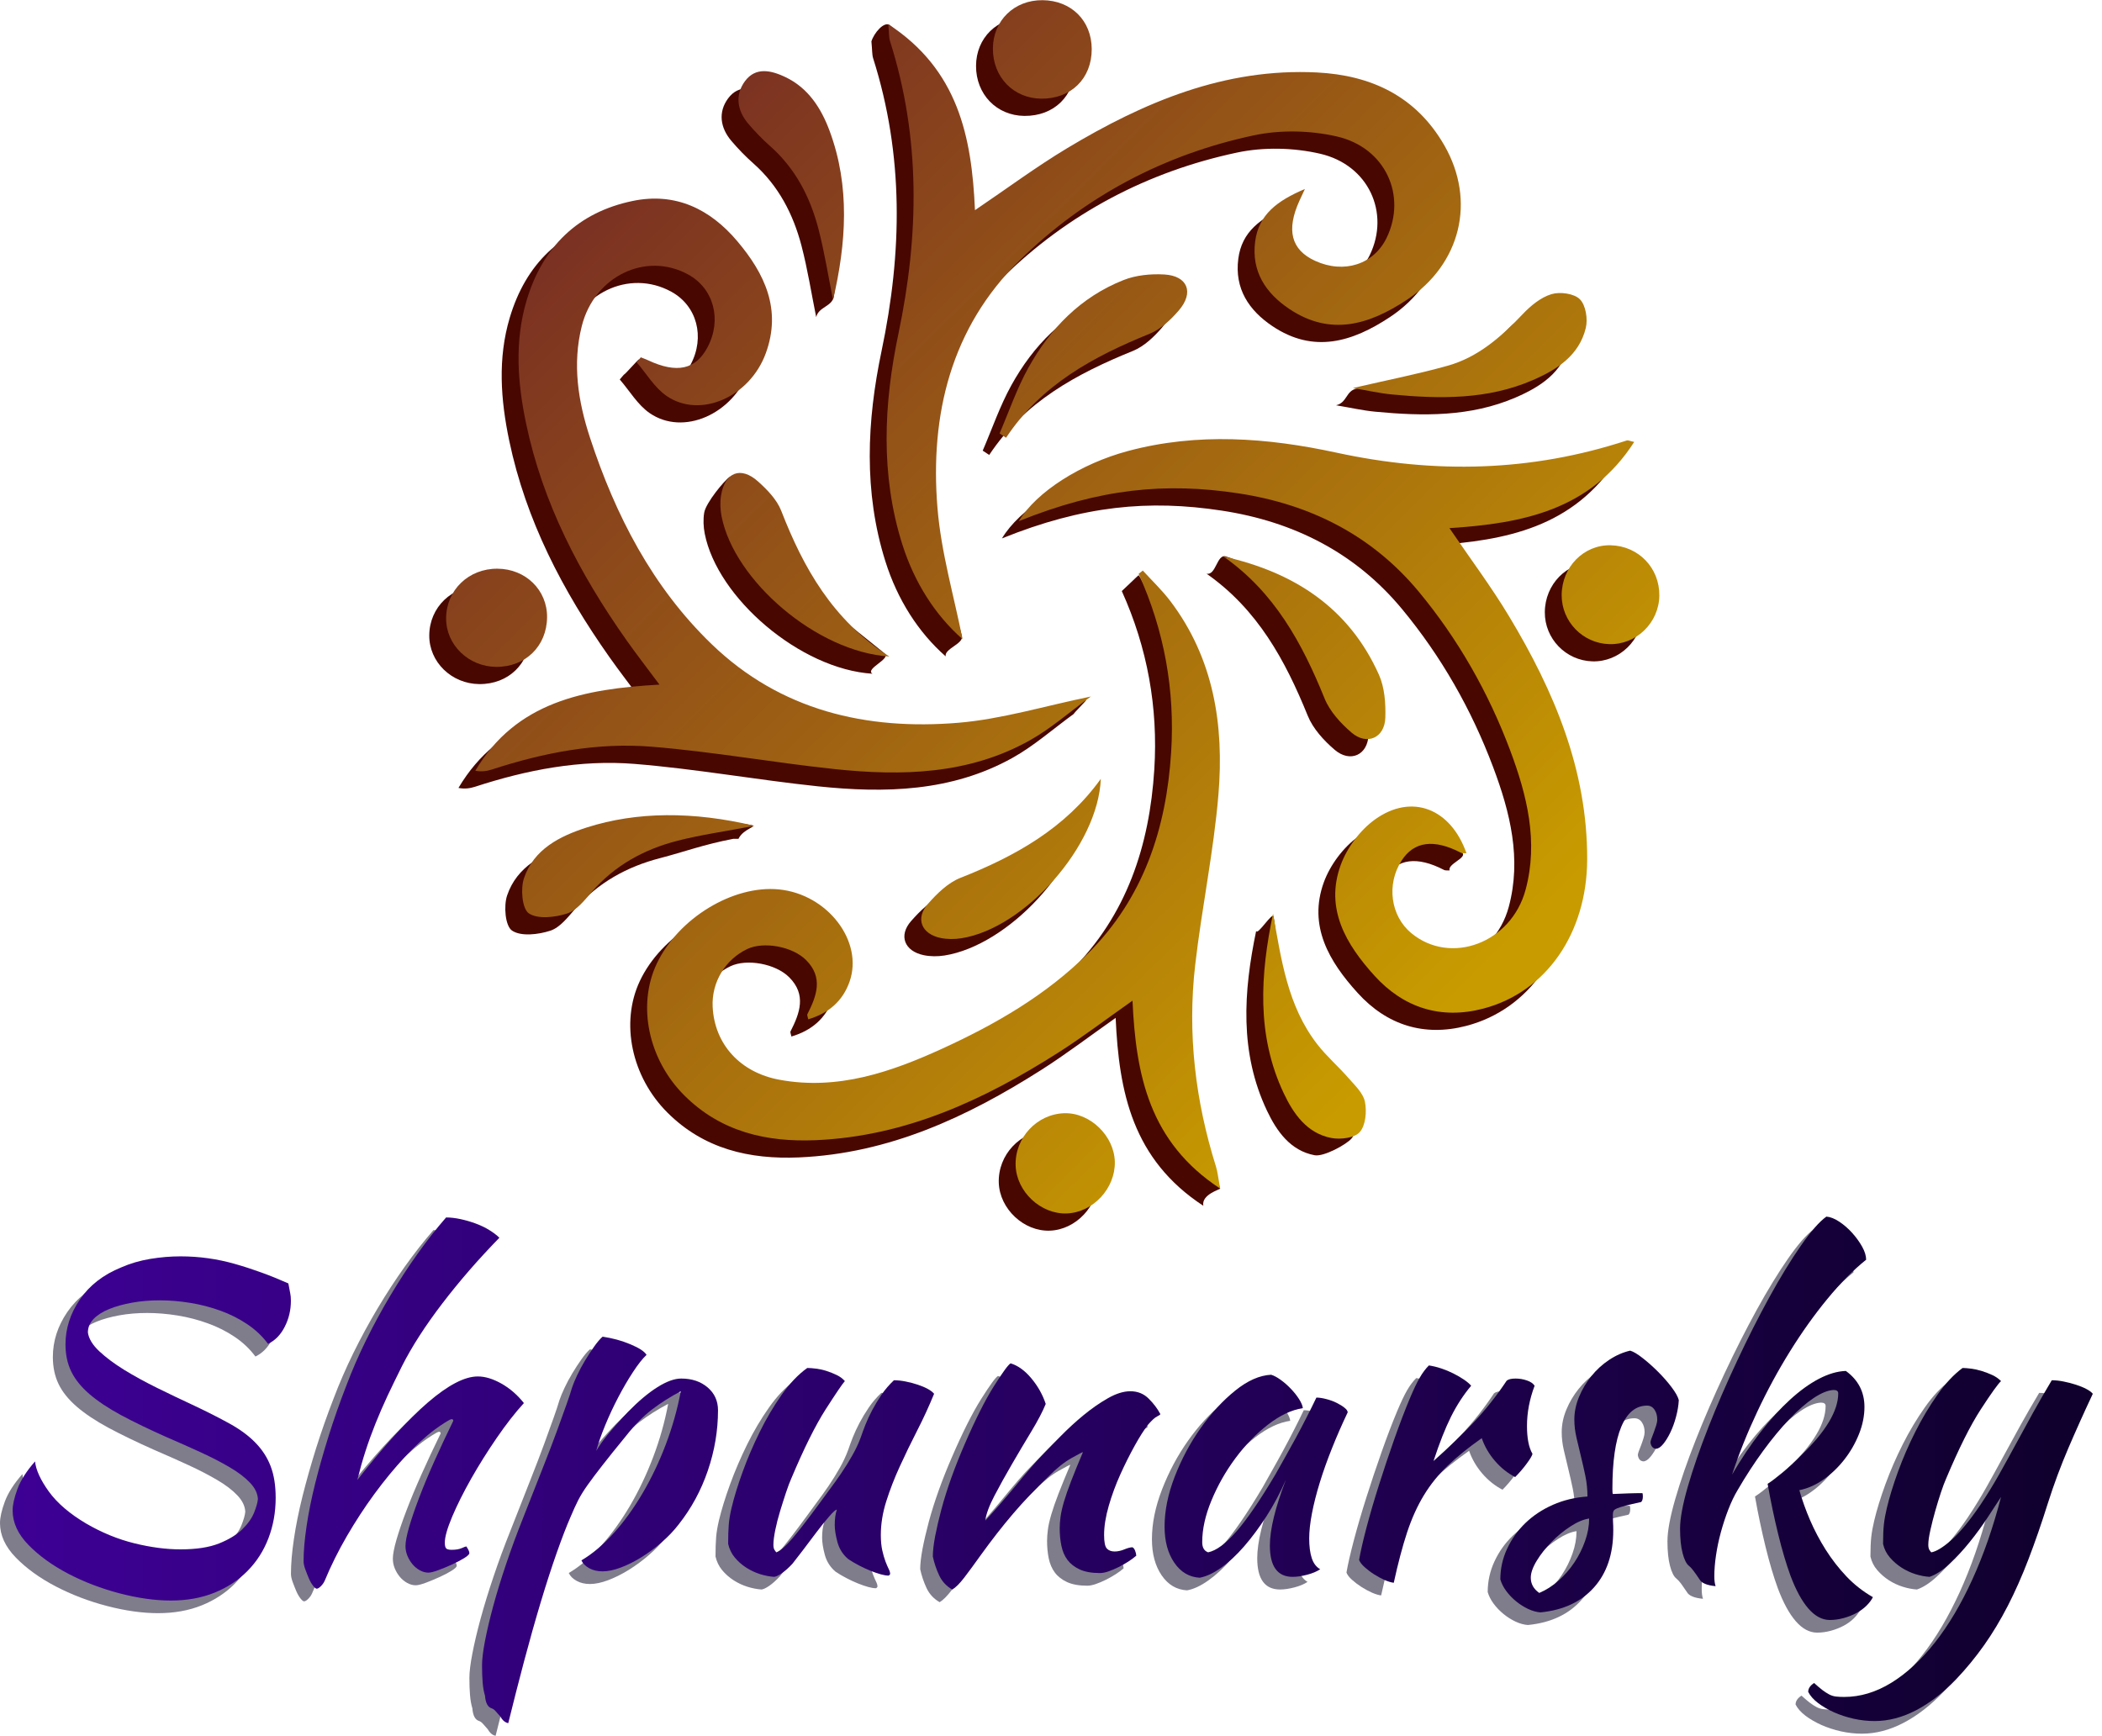 <svg width="115" height="95" viewBox="0 0 115 95" fill="none" xmlns="http://www.w3.org/2000/svg">
<path d="M70.469 11.283C70.294 11.658 70.234 11.787 70.175 11.916C69.435 13.526 69.715 14.612 71.024 15.213C72.608 15.94 74.242 15.412 74.946 13.944C76.05 11.646 74.88 9.025 72.224 8.412C70.774 8.077 69.133 8.039 67.68 8.348C62.774 9.389 58.423 11.689 54.855 15.195C51.105 18.879 49.951 23.634 50.365 28.727C50.529 30.733 52.194 32.87 52.626 34.806C52.721 35.231 51.655 35.494 51.738 35.915C50.241 34.601 49.099 32.809 48.441 30.721C47.24 26.916 47.428 23.029 48.228 19.216C49.364 13.809 49.452 8.491 47.77 3.191C47.706 2.988 47.723 2.76 47.675 2.266C47.809 1.812 48.381 1.128 48.691 1.386C51.638 3.835 52.259 8.798 52.418 12.443C54.171 11.257 55.762 10.073 57.453 9.056C61.654 6.531 66.087 4.653 71.127 4.908C74.092 5.057 76.55 6.203 78.097 8.895C79.842 11.934 78.995 15.396 76.042 17.351C73.984 18.713 71.868 19.356 69.617 17.848C68.329 16.985 67.535 15.799 67.747 14.159C67.937 12.689 68.945 11.93 70.469 11.283Z" fill="#480700"/>
<path d="M34.137 20.494C34.182 20.513 34.914 19.652 34.959 19.669C35.047 19.703 37.137 21.168 37.785 19.947C38.585 18.442 38.131 16.731 36.727 15.962C34.412 14.694 31.598 16.057 30.91 18.776C30.38 20.867 30.708 22.918 31.359 24.9C32.751 29.141 34.769 33.063 38.016 36.193C41.779 39.821 46.476 40.911 51.516 40.49C53.829 40.297 56.956 38.819 59.422 38.303C59.485 38.289 58.694 39.068 58.758 39.054C57.604 39.894 56.574 40.81 55.398 41.466C52.066 43.325 48.418 43.411 44.749 43.026C41.398 42.674 38.069 42.07 34.713 41.799C31.745 41.56 28.826 42.124 25.99 43.049C25.712 43.139 25.419 43.18 25.082 43.114C27.318 39.345 31.026 38.637 35.157 38.403C34.49 37.507 33.892 36.737 33.331 35.941C30.788 32.333 28.773 28.475 27.86 24.115C27.391 21.876 27.224 19.618 27.887 17.389C28.759 14.456 30.688 12.558 33.701 11.937C36.024 11.457 37.92 12.369 39.413 14.137C40.921 15.92 41.849 17.879 40.974 20.273C40.099 22.668 37.381 23.872 35.542 22.604C34.886 22.151 34.446 21.387 33.907 20.764C33.984 20.674 34.06 20.584 34.137 20.494Z" fill="#480700"/>
<path d="M65.833 65.978C61.965 63.443 61.219 59.78 61.037 55.696C59.593 56.713 58.323 57.682 56.981 58.536C52.92 61.121 48.631 63.119 43.711 63.331C41.005 63.447 38.516 62.873 36.52 60.884C34.548 58.919 33.929 55.963 35.005 53.68C36.178 51.19 39.183 49.361 41.695 49.609C44.348 49.87 46.333 52.444 45.558 54.655C45.183 55.725 44.403 56.389 43.298 56.716C43.271 56.575 43.223 56.488 43.248 56.438C43.759 55.436 44.13 54.43 43.179 53.476C42.431 52.726 40.854 52.447 39.965 52.869C38.752 53.444 38.002 54.694 38.067 56.033C38.166 58.076 39.569 59.629 41.728 60.026C44.911 60.611 47.819 59.606 50.632 58.32C53.538 56.992 56.305 55.394 58.594 53.119C61.639 50.092 62.89 46.276 63.152 42.096C63.364 38.713 62.776 35.448 61.373 32.341C61.449 32.282 62.217 31.531 62.293 31.472C62.794 32.022 66.053 40.625 65.739 44.409C65.479 47.535 64.826 50.627 64.466 53.748C64.04 57.449 65.655 61.479 66.755 65.036C66.769 65.081 65.717 65.355 65.833 65.978Z" fill="#480700"/>
<path d="M88.485 25.124C86.088 28.862 82.376 29.582 78.377 29.84C79.513 31.509 80.659 33.036 81.639 34.664C84.102 38.756 85.93 43.08 85.912 47.971C85.898 52.011 83.669 55.229 80.232 56.131C77.911 56.739 75.873 56.093 74.275 54.329C72.727 52.623 71.557 50.672 72.426 48.278C72.771 47.332 73.491 46.362 74.308 45.778C76.037 44.541 79.006 44.991 80.027 46.692C80.194 46.971 79.188 47.284 79.309 47.629C79.191 47.62 79.082 47.642 79.006 47.603C77.527 46.835 76.439 46.977 75.758 48.033C74.921 49.33 75.154 51.064 76.292 52.004C78.436 53.775 81.754 52.549 82.542 49.63C83.254 46.99 82.619 44.448 81.69 41.977C80.506 38.827 78.855 35.922 76.711 33.333C74.153 30.244 70.781 28.54 66.844 27.94C62.858 27.332 59.262 27.663 54.816 29.461C55.775 27.857 58.206 26.314 60.784 25.622C64.598 24.599 68.428 24.895 72.194 25.71C77.577 26.876 82.851 26.761 88.087 25.042C88.147 25.022 88.228 25.068 88.485 25.124Z" fill="#480700"/>
<path d="M53.764 24.658C54.28 23.461 54.704 22.214 55.332 21.079C56.527 18.918 58.205 17.194 60.541 16.268C61.223 15.997 62.037 15.919 62.778 15.961C64.056 16.035 64.417 16.946 63.572 17.927C63.134 18.436 62.589 18.955 61.983 19.201C58.898 20.453 56.041 21.995 54.119 24.895C54.001 24.816 53.882 24.737 53.764 24.658Z" fill="#480700"/>
<path d="M66.008 31.39C66.531 31.506 66.577 30.29 67.067 30.448C70.194 31.453 73.102 34.693 74.519 37.862C74.832 38.561 74.893 39.428 74.869 40.211C74.836 41.318 73.866 41.752 73.022 41.029C72.426 40.52 71.833 39.872 71.546 39.162C70.318 36.133 68.802 33.343 66.008 31.39Z" fill="#480700"/>
<path d="M59.425 43.707C59.281 47.378 55.132 51.742 51.672 52.283C51.301 52.341 50.898 52.341 50.532 52.264C49.484 52.044 49.145 51.195 49.847 50.398C50.343 49.835 50.942 49.246 51.617 48.979C54.62 47.793 57.585 46.27 59.533 43.56" fill="#480700"/>
<path d="M73.095 22.176C73.704 22.034 73.628 21.394 74.207 21.266C75.382 21.006 77.173 21.265 78.279 20.955C79.952 20.486 81.215 19.366 82.393 18.124C82.826 17.667 83.376 17.214 83.957 17.038C84.425 16.896 85.194 17 85.51 17.315C85.834 17.637 85.956 18.394 85.838 18.881C85.474 20.398 84.254 21.174 82.922 21.749C80.449 22.816 77.847 22.775 75.236 22.527C74.561 22.463 73.895 22.31 73.095 22.176Z" fill="#480700"/>
<path d="M47.73 36.865C43.775 36.616 39.241 32.713 38.555 29.196C38.483 28.827 38.466 28.426 38.526 28.056C38.614 27.515 39.634 26.284 39.917 26.098C40.298 25.847 40.004 26.797 40.548 27.285C41.052 27.737 41.58 28.279 41.818 28.889C42.869 31.588 46.045 33.826 48.398 35.754C48.766 36.055 47.308 36.592 47.73 36.865Z" fill="#480700"/>
<path d="M40.122 45.898C38.491 46.209 37.403 46.621 36.124 46.952C34.313 47.419 32.717 48.293 31.462 49.736C31.065 50.194 30.631 50.758 30.102 50.928C29.447 51.14 28.5 51.251 28.012 50.919C27.64 50.666 27.549 49.572 27.746 48.992C28.285 47.407 29.705 46.691 31.189 46.217C33.559 45.46 38.228 44.628 41.09 45.144C41.508 45.219 40.667 45.335 40.402 45.898" fill="#480700"/>
<path d="M44.654 17.353C44.39 16.049 44.185 14.729 43.849 13.445C43.395 11.713 42.591 10.158 41.218 8.943C40.789 8.563 40.384 8.147 40.013 7.709C39.401 6.988 39.281 6.134 39.836 5.382C40.419 4.596 41.259 4.789 42.035 5.155C43.306 5.754 44.012 6.881 44.466 8.106C45.385 10.579 46.032 13.691 45.621 16.212C45.527 16.789 44.788 16.777 44.654 17.353Z" fill="#480700"/>
<path d="M68.726 50.932C68.78 51.232 69.626 49.859 69.678 50.159C70.072 52.381 69.713 56.234 71.142 58.079C71.655 58.742 72.303 59.299 72.856 59.934C73.203 60.333 73.657 60.752 73.752 61.225C73.86 61.757 74.256 61.932 73.935 62.304C73.654 62.63 72.421 63.306 71.922 63.212C70.589 62.961 69.845 61.888 69.32 60.782C67.805 57.59 68.031 54.258 68.726 50.932Z" fill="#480700"/>
<path d="M26.219 37.432C24.7 37.417 23.473 36.219 23.485 34.762C23.498 33.222 24.72 32.048 26.298 32.06C27.84 32.072 29.021 33.231 29.008 34.717C28.994 36.303 27.819 37.447 26.219 37.432Z" fill="#480700"/>
<path d="M60.069 64.524C60.097 65.972 58.876 67.282 57.446 67.339C56.02 67.396 54.69 66.15 54.643 64.716C54.594 63.197 55.81 61.895 57.315 61.855C58.721 61.819 60.042 63.098 60.069 64.524Z" fill="#480700"/>
<path d="M58.806 3.624C58.812 5.237 57.671 6.359 56.041 6.342C54.522 6.326 53.394 5.157 53.399 3.604C53.404 2.07 54.563 0.939 56.115 0.953C57.687 0.967 58.8 2.071 58.806 3.624Z" fill="#480700"/>
<path d="M89.859 33.528C89.845 35.019 88.59 36.234 87.114 36.188C85.665 36.143 84.51 34.948 84.517 33.502C84.524 31.966 85.727 30.744 87.197 30.778C88.713 30.813 89.874 32.013 89.859 33.528Z" fill="#480700"/>
<path d="M71.391 10.341C71.217 10.716 71.156 10.844 71.097 10.973C70.358 12.584 70.637 13.67 71.946 14.271C73.531 14.998 75.164 14.47 75.868 13.002C76.972 10.704 75.802 8.082 73.146 7.469C71.696 7.135 70.055 7.097 68.602 7.405C63.696 8.447 59.345 10.747 55.777 14.253C52.027 17.937 50.873 22.692 51.288 27.785C51.487 30.231 52.197 32.634 52.66 34.973C51.163 33.659 50.022 31.867 49.363 29.779C48.162 25.974 48.35 22.087 49.15 18.274C50.286 12.867 50.374 7.548 48.692 2.249C48.628 2.046 48.645 1.817 48.598 1.324C52.416 3.816 53.165 7.472 53.34 11.501C55.093 10.315 56.684 9.131 58.376 8.114C62.577 5.589 67.009 3.711 72.049 3.965C75.014 4.115 77.472 5.261 79.019 7.953C80.764 10.992 79.918 14.454 76.965 16.409C74.906 17.771 72.791 18.414 70.539 16.906C69.251 16.043 68.457 14.857 68.669 13.216C68.859 11.747 69.868 10.988 71.391 10.341Z" fill="url(#paint0_linear_46_160)"/>
<path d="M35.059 19.552C35.191 19.606 35.326 19.653 35.456 19.713C37.029 20.449 38.059 20.226 38.707 19.005C39.507 17.5 39.053 15.789 37.649 15.02C35.334 13.752 32.52 15.115 31.832 17.833C31.302 19.925 31.63 21.976 32.281 23.958C33.673 28.199 35.691 32.121 38.938 35.251C42.701 38.879 47.398 39.969 52.438 39.548C54.811 39.349 57.14 38.633 59.68 38.112C58.526 38.952 57.496 39.868 56.32 40.523C52.988 42.382 49.34 42.469 45.671 42.084C42.32 41.731 38.991 41.127 35.635 40.857C32.667 40.617 29.748 41.181 26.912 42.106C26.634 42.197 26.341 42.238 26.004 42.172C28.24 38.403 31.948 37.695 36.079 37.461C35.412 36.564 34.814 35.795 34.253 34.999C31.71 31.391 29.695 27.532 28.782 23.172C28.313 20.933 28.146 18.676 28.809 16.447C29.681 13.513 31.61 11.616 34.623 10.994C36.946 10.515 38.842 11.427 40.335 13.195C41.843 14.978 42.771 16.937 41.896 19.331C41.021 21.726 38.303 22.93 36.464 21.662C35.808 21.209 35.368 20.444 34.83 19.822C34.906 19.732 34.982 19.642 35.059 19.552Z" fill="url(#paint1_linear_46_160)"/>
<path d="M66.755 65.036C62.888 62.501 62.142 58.838 61.96 54.754C60.515 55.77 59.246 56.739 57.903 57.594C53.842 60.178 49.554 62.177 44.633 62.388C41.928 62.504 39.438 61.93 37.442 59.942C35.47 57.977 34.851 55.02 35.927 52.738C37.101 50.247 40.105 48.419 42.617 48.667C45.27 48.928 47.255 51.502 46.48 53.713C46.105 54.783 45.325 55.447 44.22 55.774C44.193 55.633 44.145 55.546 44.171 55.496C44.681 54.494 45.053 53.488 44.102 52.534C43.353 51.784 41.776 51.505 40.888 51.926C39.674 52.502 38.924 53.752 38.989 55.091C39.089 57.134 40.491 58.687 42.65 59.083C45.833 59.669 48.741 58.664 51.554 57.378C54.46 56.049 57.228 54.452 59.516 52.177C62.561 49.15 63.812 45.334 64.074 41.153C64.286 37.771 63.699 34.506 62.295 31.399C62.371 31.339 62.448 31.28 62.524 31.221C63.025 31.771 63.57 32.288 64.019 32.878C66.409 36.024 66.975 39.683 66.661 43.467C66.401 46.593 65.748 49.685 65.388 52.806C64.957 56.553 65.396 60.236 66.527 63.836C66.614 64.115 66.639 64.413 66.755 65.036Z" fill="url(#paint2_linear_46_160)"/>
<path d="M89.407 24.182C87.01 27.92 83.298 28.64 79.299 28.898C80.435 30.567 81.581 32.094 82.56 33.722C85.024 37.814 86.851 42.137 86.834 47.028C86.82 51.069 84.591 54.287 81.153 55.188C78.833 55.797 76.795 55.151 75.196 53.387C73.649 51.68 72.478 49.73 73.348 47.336C73.692 46.389 74.413 45.42 75.23 44.836C77.242 43.396 79.374 44.242 80.23 46.687C80.112 46.678 80.004 46.7 79.928 46.661C78.449 45.893 77.361 46.034 76.68 47.091C75.843 48.388 76.076 50.121 77.214 51.061C79.358 52.833 82.676 51.607 83.464 48.688C84.176 46.048 83.54 43.506 82.612 41.035C81.428 37.885 79.776 34.98 77.633 32.391C75.075 29.302 71.702 27.598 67.766 26.997C63.78 26.39 60.184 26.721 55.738 28.518C56.697 26.915 59.128 25.371 61.706 24.68C65.52 23.657 69.35 23.953 73.116 24.768C78.499 25.934 83.773 25.819 89.009 24.099C89.069 24.08 89.15 24.126 89.407 24.182Z" fill="url(#paint3_linear_46_160)"/>
<path d="M54.687 23.716C55.202 22.519 55.627 21.272 56.254 20.137C57.449 17.976 59.127 16.252 61.463 15.326C62.146 15.055 62.959 14.977 63.7 15.019C64.978 15.093 65.339 16.004 64.494 16.985C64.056 17.494 63.511 18.013 62.905 18.259C59.821 19.511 56.963 21.053 55.041 23.953C54.923 23.874 54.804 23.795 54.687 23.716Z" fill="url(#paint4_linear_46_160)"/>
<path d="M66.93 30.448C70.783 31.302 73.802 33.253 75.441 36.919C75.754 37.619 75.815 38.485 75.791 39.269C75.758 40.376 74.788 40.809 73.944 40.087C73.349 39.577 72.755 38.93 72.468 38.22C71.24 35.191 69.724 32.401 66.93 30.448Z" fill="url(#paint5_linear_46_160)"/>
<path d="M60.225 42.618C60.08 46.289 56.054 50.8 52.594 51.34C52.223 51.398 51.82 51.399 51.455 51.322C50.406 51.102 50.067 50.253 50.769 49.456C51.265 48.893 51.864 48.303 52.54 48.036C55.542 46.851 58.276 45.328 60.225 42.618Z" fill="url(#paint6_linear_46_160)"/>
<path d="M74.017 21.233C75.862 20.805 77.55 20.475 79.201 20.012C80.874 19.544 82.137 18.424 83.315 17.181C83.748 16.725 84.298 16.272 84.879 16.096C85.347 15.954 86.115 16.058 86.432 16.373C86.756 16.694 86.877 17.451 86.76 17.939C86.396 19.456 85.176 20.232 83.844 20.806C81.371 21.874 78.769 21.833 76.158 21.585C75.483 21.52 74.817 21.367 74.017 21.233Z" fill="url(#paint7_linear_46_160)"/>
<path d="M48.652 35.922C44.697 35.674 40.163 31.77 39.477 28.254C39.405 27.885 39.388 27.483 39.448 27.114C39.655 25.841 40.523 25.494 41.47 26.343C41.974 26.794 42.502 27.337 42.74 27.947C43.955 31.069 45.538 33.906 48.652 35.922Z" fill="url(#paint8_linear_46_160)"/>
<path d="M41.274 45.187C39.643 45.498 38.325 45.679 37.046 46.01C35.235 46.477 33.639 47.351 32.384 48.794C31.987 49.252 31.552 49.815 31.024 49.986C30.369 50.198 29.422 50.309 28.933 49.977C28.562 49.724 28.471 48.63 28.668 48.05C29.207 46.465 30.627 45.749 32.111 45.275C34.827 44.407 37.93 44.387 41.274 45.187Z" fill="url(#paint9_linear_46_160)"/>
<path d="M45.576 16.411C45.312 15.107 45.108 13.787 44.771 12.503C44.317 10.771 43.513 9.216 42.14 8.001C41.711 7.621 41.306 7.205 40.935 6.767C40.324 6.045 40.203 5.191 40.758 4.44C41.341 3.653 42.181 3.846 42.957 4.212C44.228 4.812 44.934 5.939 45.388 7.164C46.517 10.202 46.296 13.318 45.576 16.411Z" fill="url(#paint10_linear_46_160)"/>
<path d="M69.648 49.99C70.102 52.518 70.442 55.044 72.064 57.136C72.577 57.8 73.225 58.356 73.778 58.992C74.125 59.39 74.579 59.81 74.674 60.283C74.782 60.815 74.717 61.57 74.396 61.941C74.115 62.267 73.343 62.363 72.844 62.269C71.511 62.019 70.767 60.946 70.242 59.84C68.727 56.647 68.953 53.315 69.648 49.99Z" fill="url(#paint11_linear_46_160)"/>
<path d="M27.141 36.49C25.622 36.475 24.395 35.277 24.407 33.82C24.42 32.28 25.642 31.106 27.22 31.118C28.762 31.13 29.943 32.288 29.93 33.775C29.916 35.361 28.741 36.505 27.141 36.49Z" fill="url(#paint12_linear_46_160)"/>
<path d="M60.992 63.582C61.019 65.03 59.798 66.34 58.368 66.397C56.943 66.453 55.612 65.207 55.565 63.774C55.516 62.255 56.732 60.953 58.237 60.913C59.643 60.876 60.964 62.156 60.992 63.582Z" fill="url(#paint13_linear_46_160)"/>
<path d="M59.728 2.682C59.734 4.295 58.593 5.417 56.963 5.399C55.444 5.383 54.316 4.215 54.321 2.662C54.326 1.128 55.485 -0.003 57.037 0.01C58.609 0.024 59.722 1.129 59.728 2.682Z" fill="url(#paint14_linear_46_160)"/>
<path d="M90.782 32.585C90.767 34.077 89.513 35.292 88.037 35.246C86.588 35.2 85.432 34.005 85.439 32.56C85.446 31.024 86.649 29.802 88.119 29.836C89.635 29.871 90.796 31.07 90.782 32.585Z" fill="url(#paint15_linear_46_160)"/>
<path d="M15.085 70.918C15.131 71.179 15.165 71.361 15.188 71.462C15.211 71.562 15.223 71.697 15.223 71.866C15.223 72.375 15.111 72.85 14.887 73.29C14.665 73.729 14.36 74.041 13.974 74.226C13.666 73.809 13.287 73.452 12.841 73.151C12.394 72.85 11.903 72.603 11.37 72.411C10.838 72.217 10.288 72.074 9.717 71.982C9.146 71.889 8.591 71.843 8.051 71.843C7.512 71.843 7.007 71.886 6.535 71.971C6.065 72.055 5.649 72.17 5.286 72.318C4.924 72.464 4.638 72.646 4.43 72.861C4.221 73.076 4.118 73.324 4.118 73.601C4.165 73.941 4.373 74.285 4.743 74.632C5.113 74.979 5.569 75.317 6.108 75.65C6.647 75.981 7.245 76.308 7.9 76.632C8.557 76.956 9.201 77.264 9.833 77.558C10.62 77.928 11.297 78.271 11.869 78.588C12.44 78.903 12.91 79.25 13.28 79.629C13.65 80.006 13.928 80.433 14.113 80.912C14.298 81.391 14.391 81.969 14.391 82.647C14.391 83.434 14.259 84.171 13.997 84.858C13.736 85.543 13.353 86.141 12.851 86.65C12.351 87.159 11.746 87.556 11.036 87.842C10.326 88.127 9.532 88.269 8.653 88.269C7.79 88.269 6.855 88.138 5.853 87.876C4.851 87.615 3.914 87.255 3.042 86.801C2.171 86.346 1.445 85.821 0.867 85.228C0.288 84.633 0 84.005 0 83.341C0 83.034 0.089 82.64 0.265 82.162C0.443 81.683 0.764 81.183 1.226 80.658C1.273 81.12 1.523 81.669 1.977 82.3C2.433 82.932 3.116 83.519 4.026 84.059C4.875 84.552 5.748 84.911 6.651 85.135C7.553 85.358 8.398 85.47 9.185 85.47C10.048 85.47 10.751 85.362 11.29 85.146C11.83 84.931 12.255 84.673 12.563 84.372C12.871 84.071 13.088 83.765 13.211 83.457C13.334 83.149 13.403 82.902 13.419 82.717C13.403 82.409 13.261 82.112 12.99 81.827C12.721 81.54 12.358 81.263 11.903 80.994C11.449 80.724 10.92 80.45 10.319 80.172C9.717 79.894 9.093 79.617 8.445 79.339C7.473 78.906 6.637 78.502 5.934 78.125C5.232 77.746 4.654 77.362 4.198 76.968C3.744 76.575 3.412 76.162 3.204 75.73C2.995 75.297 2.892 74.804 2.892 74.249C2.892 73.386 3.154 72.567 3.679 71.797C4.204 71.026 4.958 70.439 5.946 70.038C6.439 69.823 6.968 69.668 7.53 69.576C8.094 69.483 8.646 69.437 9.185 69.437C10.203 69.437 11.198 69.576 12.17 69.853C13.141 70.131 14.113 70.485 15.085 70.918Z" fill="#7F7D8B"/>
<path d="M15.918 86.118C15.918 85.579 15.971 84.941 16.08 84.21C16.188 83.477 16.345 82.694 16.553 81.861C16.761 81.028 17.009 80.156 17.293 79.246C17.58 78.337 17.9 77.426 18.254 76.516C18.562 75.7 18.922 74.874 19.329 74.041C19.739 73.208 20.182 72.391 20.66 71.588C21.139 70.786 21.636 70.022 22.152 69.298C22.67 68.574 23.189 67.91 23.714 67.308C23.962 67.308 24.227 67.338 24.512 67.401C24.798 67.463 25.076 67.543 25.345 67.645C25.615 67.744 25.863 67.864 26.085 68.002C26.309 68.141 26.491 68.28 26.63 68.419C25.473 69.606 24.432 70.805 23.506 72.017C22.581 73.228 21.848 74.365 21.308 75.429C21.015 76.014 20.75 76.563 20.509 77.072C20.271 77.581 20.052 78.086 19.851 78.588C19.65 79.088 19.468 79.59 19.306 80.092C19.144 80.592 18.995 81.12 18.856 81.676C21.817 77.897 24.015 76.007 25.45 76.007C25.85 76.007 26.282 76.139 26.745 76.401C27.208 76.662 27.617 77.018 27.971 77.465C27.493 77.99 27 78.622 26.491 79.362C25.982 80.102 25.515 80.846 25.09 81.596C24.667 82.343 24.32 83.037 24.049 83.678C23.78 84.317 23.645 84.792 23.645 85.1C23.645 85.255 23.668 85.358 23.714 85.413C23.761 85.466 23.86 85.493 24.015 85.493C24.247 85.493 24.432 85.463 24.57 85.401C24.709 85.338 24.795 85.308 24.825 85.308C24.901 85.431 24.948 85.516 24.964 85.562C24.98 85.609 24.987 85.648 24.987 85.678C24.987 85.74 24.894 85.829 24.709 85.945C24.524 86.061 24.303 86.177 24.049 86.292C23.794 86.408 23.545 86.511 23.298 86.604C23.051 86.696 22.866 86.743 22.743 86.743C22.588 86.743 22.435 86.7 22.28 86.616C22.125 86.531 21.99 86.418 21.874 86.28C21.759 86.141 21.666 85.986 21.597 85.817C21.527 85.648 21.493 85.47 21.493 85.285C21.493 85.053 21.559 84.71 21.689 84.256C21.821 83.801 22.002 83.269 22.234 82.66C22.465 82.049 22.743 81.382 23.067 80.658C23.39 79.933 23.738 79.193 24.108 78.437C24.108 78.374 24.078 78.344 24.015 78.344C23.969 78.344 23.85 78.406 23.656 78.529C23.463 78.652 23.282 78.776 23.113 78.899C22.558 79.316 21.999 79.828 21.435 80.439C20.872 81.047 20.324 81.715 19.792 82.439C19.26 83.163 18.76 83.932 18.288 84.742C17.818 85.552 17.414 86.365 17.074 87.182C17.028 87.291 16.959 87.39 16.866 87.483C16.774 87.575 16.697 87.622 16.635 87.622C16.589 87.622 16.523 87.568 16.437 87.46C16.354 87.351 16.275 87.218 16.206 87.056C16.137 86.894 16.072 86.726 16.01 86.557C15.948 86.388 15.918 86.241 15.918 86.118Z" fill="#7F7D8B"/>
<path d="M26.213 94.169C25.998 94.107 25.873 93.875 25.843 93.475C25.781 93.274 25.738 93.035 25.715 92.758C25.692 92.48 25.681 92.163 25.681 91.809C25.681 91.485 25.734 91.042 25.843 90.48C25.951 89.916 26.101 89.28 26.293 88.57C26.487 87.86 26.722 87.093 27 86.269C27.277 85.443 27.585 84.607 27.925 83.758C28.341 82.694 28.704 81.772 29.012 80.994C29.32 80.215 29.578 79.54 29.787 78.969C29.995 78.397 30.166 77.928 30.296 77.557C30.427 77.187 30.532 76.871 30.609 76.609C30.671 76.424 30.764 76.2 30.887 75.938C31.009 75.676 31.152 75.409 31.314 75.141C31.476 74.87 31.643 74.616 31.812 74.377C31.981 74.137 32.136 73.955 32.275 73.832C32.814 73.909 33.323 74.048 33.802 74.249C34.28 74.45 34.572 74.642 34.681 74.827C34.465 75.028 34.218 75.34 33.94 75.765C33.663 76.189 33.392 76.651 33.131 77.153C32.869 77.653 32.629 78.166 32.413 78.691C32.198 79.216 32.036 79.679 31.927 80.079C32.082 79.818 32.282 79.531 32.529 79.223C32.776 78.915 33.154 78.49 33.663 77.951C34.234 77.365 34.77 76.913 35.27 76.598C35.772 76.281 36.208 76.123 36.578 76.123C37.163 76.123 37.646 76.285 38.023 76.609C38.402 76.933 38.591 77.349 38.591 77.858C38.591 78.969 38.406 80.069 38.035 81.156C37.665 82.243 37.133 83.226 36.439 84.105C36.178 84.445 35.868 84.769 35.514 85.077C35.16 85.385 34.789 85.659 34.403 85.899C34.017 86.137 33.64 86.326 33.27 86.465C32.899 86.604 32.568 86.673 32.275 86.673C31.997 86.673 31.753 86.616 31.545 86.5C31.337 86.385 31.194 86.24 31.118 86.071C31.719 85.717 32.305 85.222 32.876 84.591C33.447 83.959 33.974 83.229 34.46 82.405C34.946 81.579 35.371 80.688 35.733 79.732C36.096 78.776 36.37 77.805 36.555 76.817C35.969 77.125 35.441 77.461 34.969 77.824C34.499 78.186 34.033 78.661 33.57 79.246C33.015 79.924 32.575 80.472 32.252 80.889C31.928 81.305 31.661 81.66 31.452 81.953C31.244 82.247 31.075 82.521 30.943 82.775C30.814 83.03 30.671 83.341 30.516 83.712C30.301 84.205 30.05 84.858 29.763 85.668C29.479 86.477 29.185 87.383 28.884 88.385C28.584 89.387 28.283 90.457 27.982 91.59C27.681 92.724 27.393 93.852 27.115 94.979C26.946 94.949 26.799 94.824 26.676 94.609C26.553 94.47 26.464 94.37 26.409 94.308C26.355 94.246 26.29 94.199 26.213 94.169Z" fill="#7F7D8B"/>
<path d="M45.717 86.002C45.423 85.755 45.227 85.447 45.126 85.077C45.026 84.707 44.977 84.39 44.977 84.128C44.977 83.804 45.016 83.527 45.092 83.295C45.03 83.295 44.891 83.418 44.676 83.665C44.46 83.913 44.224 84.205 43.969 84.544C43.715 84.885 43.465 85.216 43.218 85.539C42.971 85.863 42.786 86.102 42.663 86.257C42.462 86.472 42.273 86.643 42.095 86.766C41.919 86.888 41.777 86.958 41.668 86.974C41.421 86.958 41.163 86.908 40.892 86.824C40.623 86.739 40.369 86.62 40.129 86.465C39.89 86.31 39.682 86.125 39.504 85.91C39.328 85.694 39.209 85.447 39.146 85.169C39.146 84.737 39.157 84.383 39.18 84.105C39.203 83.827 39.255 83.527 39.331 83.203C39.47 82.617 39.675 81.953 39.944 81.213C40.214 80.473 40.527 79.745 40.881 79.028C41.236 78.31 41.632 77.639 42.072 77.015C42.512 76.39 42.98 75.899 43.473 75.545C43.611 75.545 43.773 75.557 43.959 75.58C44.144 75.603 44.332 75.644 44.524 75.707C44.718 75.769 44.904 75.842 45.08 75.927C45.258 76.011 45.409 76.123 45.532 76.262C45.393 76.417 45.042 76.933 44.478 77.812C43.916 78.691 43.288 79.957 42.593 81.606C42.517 81.775 42.424 82.023 42.316 82.347C42.207 82.671 42.1 83.01 41.992 83.365C41.883 83.719 41.794 84.066 41.725 84.406C41.656 84.746 41.622 85.014 41.622 85.216C41.622 85.338 41.641 85.431 41.679 85.493C41.718 85.555 41.754 85.602 41.784 85.632C42.015 85.539 42.309 85.285 42.663 84.868C43.017 84.452 43.512 83.811 44.144 82.948C44.298 82.733 44.478 82.486 44.686 82.208C44.895 81.93 45.108 81.633 45.324 81.318C45.539 81.001 45.744 80.674 45.936 80.334C46.13 79.994 46.288 79.656 46.411 79.316C46.473 79.131 46.553 78.912 46.653 78.657C46.755 78.403 46.877 78.136 47.023 77.858C47.171 77.581 47.34 77.299 47.532 77.015C47.726 76.728 47.954 76.463 48.216 76.216C48.417 76.216 48.632 76.239 48.863 76.285C49.095 76.331 49.314 76.39 49.522 76.459C49.73 76.529 49.912 76.605 50.066 76.691C50.221 76.774 50.337 76.863 50.413 76.956C50.136 77.634 49.828 78.305 49.488 78.969C49.148 79.633 48.833 80.284 48.539 80.925C48.246 81.564 48 82.201 47.799 82.832C47.598 83.464 47.498 84.082 47.498 84.683C47.498 85.007 47.525 85.288 47.578 85.529C47.634 85.767 47.691 85.968 47.753 86.13C47.815 86.292 47.872 86.426 47.925 86.534C47.981 86.643 48.007 86.735 48.007 86.812C48.007 86.828 47.991 86.851 47.961 86.881C47.945 86.897 47.931 86.904 47.915 86.904C47.806 86.904 47.667 86.881 47.498 86.835C47.329 86.789 47.139 86.723 46.931 86.639C46.722 86.554 46.514 86.458 46.306 86.349C46.098 86.241 45.902 86.125 45.717 86.002Z" fill="#7F7D8B"/>
<path d="M54.601 75.29C55.002 75.413 55.38 75.687 55.735 76.112C56.089 76.536 56.352 77.002 56.521 77.511C56.352 77.928 56.089 78.43 55.735 79.015C55.38 79.601 55.025 80.198 54.67 80.809C54.316 81.418 53.996 81.996 53.709 82.544C53.425 83.091 53.259 83.543 53.213 83.897C53.46 83.635 53.733 83.331 54.033 82.984C54.334 82.637 54.628 82.29 54.913 81.943C55.199 81.596 55.464 81.279 55.712 80.994C55.959 80.707 56.151 80.496 56.29 80.357C56.584 80.049 56.931 79.689 57.331 79.282C57.731 78.873 58.151 78.487 58.591 78.125C59.031 77.762 59.476 77.454 59.922 77.2C60.369 76.945 60.778 76.817 61.148 76.817C61.549 76.817 61.885 76.952 62.154 77.223C62.425 77.492 62.636 77.773 62.791 78.067C62.791 78.097 62.732 78.139 62.617 78.195C62.501 78.248 62.336 78.397 62.12 78.645C61.905 78.922 61.661 79.305 61.391 79.791C61.122 80.277 60.858 80.8 60.604 81.364C60.349 81.927 60.138 82.501 59.969 83.087C59.8 83.672 59.714 84.205 59.714 84.683C59.714 85.07 59.764 85.315 59.864 85.424C59.965 85.532 60.107 85.586 60.292 85.586C60.462 85.586 60.639 85.546 60.825 85.47C61.01 85.394 61.156 85.354 61.264 85.354C61.327 85.385 61.376 85.45 61.414 85.552C61.453 85.651 61.472 85.74 61.472 85.817C61.35 85.926 61.202 86.032 61.033 86.141C60.864 86.249 60.686 86.349 60.501 86.442C60.316 86.534 60.134 86.611 59.956 86.673C59.78 86.735 59.622 86.766 59.483 86.766C59.036 86.766 58.669 86.7 58.383 86.57C58.098 86.438 57.874 86.264 57.712 86.048C57.55 85.833 57.44 85.575 57.377 85.274C57.315 84.973 57.285 84.653 57.285 84.313C57.285 84.128 57.301 83.92 57.331 83.689C57.361 83.457 57.424 83.183 57.516 82.868C57.609 82.551 57.74 82.174 57.909 81.734C58.078 81.295 58.296 80.766 58.557 80.149C58.527 80.149 58.319 80.257 57.933 80.473C57.546 80.688 57.13 81.021 56.683 81.468C55.959 82.162 55.306 82.849 54.727 83.527C54.149 84.205 53.56 84.961 52.958 85.794C52.618 86.273 52.321 86.677 52.067 87.009C51.812 87.34 51.593 87.559 51.408 87.668C51.084 87.483 50.846 87.225 50.691 86.894C50.536 86.561 50.42 86.218 50.344 85.863C50.344 85.57 50.387 85.2 50.47 84.753C50.556 84.306 50.671 83.808 50.817 83.261C50.965 82.713 51.147 82.138 51.362 81.537C51.577 80.935 51.818 80.334 52.079 79.732C52.665 78.374 53.2 77.31 53.686 76.54C54.172 75.769 54.478 75.353 54.601 75.29Z" fill="#7F7D8B"/>
<path d="M71.328 77.164C71.483 77.164 71.663 77.191 71.871 77.246C72.079 77.299 72.269 77.369 72.439 77.454C72.608 77.538 72.75 77.627 72.866 77.719C72.981 77.812 73.04 77.897 73.04 77.974C72.732 78.622 72.446 79.273 72.184 79.93C71.922 80.585 71.698 81.213 71.513 81.814C71.328 82.416 71.186 82.978 71.084 83.503C70.985 84.028 70.935 84.482 70.935 84.868C70.935 85.301 70.981 85.659 71.074 85.945C71.166 86.23 71.321 86.434 71.536 86.557C71.351 86.68 71.113 86.782 70.819 86.858C70.525 86.935 70.264 86.974 70.032 86.974C69.2 86.974 68.783 86.403 68.783 85.262C68.783 84.382 69.077 83.179 69.662 81.653C69.354 82.363 68.999 83.03 68.598 83.655C68.198 84.279 67.788 84.829 67.372 85.308C66.955 85.787 66.535 86.176 66.11 86.477C65.686 86.778 65.297 86.958 64.943 87.02C64.371 86.99 63.908 86.716 63.554 86.2C63.2 85.682 63.022 85.023 63.022 84.221C63.022 83.358 63.207 82.446 63.578 81.491C63.948 80.535 64.421 79.647 64.999 78.83C65.578 78.013 66.208 77.33 66.886 76.783C67.564 76.235 68.221 75.945 68.853 75.915C69.007 75.961 69.18 76.054 69.372 76.192C69.566 76.331 69.751 76.493 69.928 76.678C70.106 76.863 70.257 77.052 70.379 77.246C70.502 77.438 70.572 77.604 70.588 77.743C69.97 77.835 69.335 78.136 68.678 78.645C68.023 79.154 67.429 79.768 66.897 80.485C66.365 81.202 65.93 81.969 65.59 82.786C65.251 83.603 65.081 84.367 65.081 85.077C65.081 85.37 65.19 85.555 65.405 85.632C65.852 85.539 66.37 85.159 66.955 84.487C67.541 83.817 68.251 82.779 69.084 81.375C69.239 81.097 69.411 80.789 69.604 80.449C69.798 80.109 69.993 79.755 70.194 79.385C70.395 79.015 70.591 78.641 70.784 78.264C70.978 77.885 71.159 77.518 71.328 77.164Z" fill="#7F7D8B"/>
<path d="M73.665 86.048C73.741 85.602 73.877 85.011 74.069 84.279C74.263 83.546 74.491 82.767 74.752 81.943C75.014 81.117 75.291 80.287 75.585 79.455C75.879 78.622 76.163 77.874 76.441 77.21C76.642 76.732 76.818 76.358 76.973 76.089C77.128 75.819 77.297 75.591 77.482 75.406C77.698 75.436 77.922 75.491 78.153 75.568C78.385 75.644 78.609 75.737 78.824 75.845C79.039 75.954 79.234 76.066 79.403 76.182C79.572 76.297 79.703 76.408 79.796 76.516C79.379 77.009 79.013 77.573 78.696 78.205C78.381 78.837 78.061 79.647 77.737 80.635C78.57 79.894 79.306 79.184 79.945 78.506C80.586 77.828 81.184 77.072 81.739 76.239C81.832 76.162 81.994 76.123 82.225 76.123C82.441 76.123 82.649 76.159 82.85 76.228C83.051 76.297 83.19 76.394 83.266 76.516C82.989 77.257 82.85 77.99 82.85 78.714C82.85 79.392 82.95 79.901 83.151 80.241C83.135 80.334 83.031 80.512 82.837 80.773C82.645 81.035 82.433 81.282 82.202 81.514C81.785 81.298 81.415 81.001 81.091 80.624C80.767 80.245 80.529 79.832 80.374 79.385C79.65 79.894 79.032 80.392 78.523 80.878C78.014 81.364 77.578 81.903 77.215 82.498C76.854 83.091 76.544 83.774 76.29 84.544C76.035 85.315 75.793 86.234 75.562 87.298C75.423 87.282 75.258 87.232 75.064 87.148C74.871 87.063 74.679 86.958 74.485 86.835C74.293 86.712 74.12 86.581 73.966 86.442C73.811 86.303 73.711 86.171 73.665 86.048Z" fill="#7F7D8B"/>
<path d="M91.156 77.303C91.14 77.597 91.09 77.901 91.004 78.218C90.921 78.533 90.816 78.819 90.693 79.074C90.57 79.328 90.438 79.54 90.3 79.709C90.161 79.878 90.029 79.963 89.906 79.963C89.737 79.948 89.636 79.832 89.606 79.617C89.606 79.57 89.625 79.497 89.662 79.398C89.702 79.296 89.744 79.184 89.791 79.061C89.837 78.938 89.88 78.814 89.917 78.691C89.956 78.568 89.976 78.46 89.976 78.367C89.976 78.152 89.926 77.97 89.825 77.824C89.725 77.677 89.59 77.604 89.421 77.604C88.803 77.604 88.333 77.99 88.009 78.76C87.685 79.531 87.523 80.665 87.523 82.161C87.523 82.316 87.53 82.409 87.546 82.439C87.87 82.423 88.159 82.412 88.413 82.405C88.668 82.396 88.919 82.393 89.166 82.393C89.182 82.423 89.189 82.485 89.189 82.578C89.189 82.717 89.159 82.816 89.097 82.879C88.742 82.955 88.459 83.021 88.251 83.076C88.043 83.13 87.886 83.179 87.778 83.226C87.669 83.272 87.603 83.322 87.58 83.377C87.557 83.43 87.546 83.503 87.546 83.596C87.546 83.719 87.55 83.843 87.557 83.966C87.566 84.089 87.57 84.244 87.57 84.429C87.57 85.724 87.219 86.766 86.516 87.552C85.815 88.339 84.84 88.794 83.59 88.917C83.375 88.901 83.151 88.841 82.919 88.732C82.688 88.624 82.467 88.485 82.259 88.316C82.051 88.147 81.871 87.958 81.716 87.75C81.561 87.541 81.454 87.328 81.392 87.113C81.392 86.527 81.515 85.968 81.762 85.436C82.01 84.904 82.344 84.432 82.768 84.025C83.193 83.615 83.693 83.284 84.272 83.03C84.85 82.775 85.48 82.624 86.158 82.578C86.158 82.192 86.119 81.814 86.043 81.444C85.966 81.074 85.884 80.716 85.799 80.369C85.715 80.022 85.633 79.682 85.557 79.351C85.48 79.019 85.441 78.691 85.441 78.367C85.441 77.951 85.526 77.538 85.696 77.13C85.865 76.721 86.089 76.344 86.367 75.997C86.644 75.65 86.968 75.352 87.338 75.105C87.708 74.858 88.095 74.689 88.495 74.596C88.664 74.642 88.892 74.778 89.177 75.002C89.463 75.224 89.744 75.475 90.022 75.753C90.3 76.03 90.547 76.312 90.762 76.598C90.978 76.883 91.109 77.118 91.156 77.303ZM83.521 87.853C83.891 87.698 84.242 87.476 84.573 87.182C84.905 86.888 85.194 86.557 85.441 86.187C85.688 85.817 85.884 85.424 86.03 85.007C86.178 84.591 86.251 84.181 86.251 83.781C85.943 83.827 85.603 83.97 85.233 84.21C84.863 84.448 84.516 84.733 84.192 85.066C83.868 85.397 83.597 85.74 83.382 86.094C83.167 86.449 83.058 86.758 83.058 87.02C83.058 87.36 83.213 87.638 83.521 87.853Z" fill="#7F7D8B"/>
<path d="M91.226 84.336C91.226 83.781 91.368 83.01 91.653 82.023C91.939 81.035 92.313 79.957 92.776 78.784C93.238 77.611 93.763 76.401 94.349 75.151C94.934 73.902 95.525 72.738 96.118 71.658C96.712 70.578 97.284 69.645 97.83 68.858C98.378 68.072 98.844 67.54 99.231 67.262C99.446 67.278 99.681 67.371 99.935 67.54C100.19 67.709 100.427 67.913 100.642 68.154C100.857 68.392 101.039 68.643 101.185 68.905C101.332 69.166 101.405 69.406 101.405 69.622C100.711 70.177 100.005 70.891 99.287 71.763C98.57 72.633 97.889 73.591 97.241 74.632C96.593 75.673 95.995 76.774 95.447 77.94C94.901 79.104 94.442 80.248 94.071 81.375C94.564 80.526 95.082 79.755 95.621 79.061C96.161 78.367 96.702 77.773 97.241 77.28C97.78 76.787 98.309 76.404 98.825 76.135C99.343 75.865 99.832 75.723 100.295 75.707C100.973 76.2 101.313 76.856 101.313 77.673C101.313 78.166 101.213 78.665 101.012 79.166C100.811 79.666 100.546 80.129 100.213 80.555C99.882 80.978 99.505 81.341 99.079 81.642C98.656 81.943 98.213 82.138 97.75 82.231C97.905 82.77 98.101 83.318 98.339 83.874C98.579 84.429 98.864 84.968 99.195 85.493C99.528 86.018 99.905 86.504 100.329 86.951C100.754 87.397 101.236 87.776 101.776 88.084C101.699 88.239 101.583 88.392 101.429 88.547C101.274 88.702 101.089 88.837 100.873 88.953C100.658 89.069 100.421 89.161 100.167 89.231C99.912 89.3 99.663 89.334 99.416 89.334C98.999 89.334 98.609 89.126 98.246 88.709C97.885 88.293 97.558 87.691 97.264 86.904C97.033 86.273 96.808 85.516 96.593 84.637C96.378 83.758 96.184 82.84 96.015 81.884C96.23 81.745 96.501 81.54 96.825 81.272C97.148 81.001 97.488 80.688 97.843 80.334C99.2 79.022 99.879 77.888 99.879 76.933C99.879 76.81 99.793 76.748 99.624 76.748C99.316 76.764 98.953 76.91 98.537 77.187C98.12 77.465 97.677 77.851 97.205 78.344C96.736 78.837 96.257 79.415 95.771 80.079C95.285 80.743 94.819 81.46 94.372 82.231C94.187 82.539 94.018 82.895 93.863 83.295C93.708 83.696 93.573 84.109 93.457 84.534C93.342 84.957 93.254 85.377 93.192 85.794C93.13 86.21 93.1 86.597 93.1 86.951C93.1 87.166 93.123 87.344 93.169 87.483C92.69 87.436 92.398 87.314 92.29 87.113C92.167 86.928 92.062 86.778 91.977 86.662C91.893 86.547 91.804 86.449 91.712 86.372C91.573 86.264 91.457 86.032 91.364 85.678C91.272 85.324 91.226 84.876 91.226 84.336Z" fill="#7F7D8B"/>
<path d="M111.354 82.925C110.999 84.052 110.644 85.077 110.289 86.002C109.935 86.928 109.556 87.78 109.156 88.56C108.755 89.337 108.323 90.055 107.86 90.711C107.397 91.366 106.888 91.987 106.333 92.573C105.623 93.313 104.892 93.881 104.135 94.274C103.379 94.668 102.624 94.863 101.868 94.863C101.482 94.863 101.101 94.82 100.722 94.737C100.344 94.651 99.99 94.536 99.657 94.39C99.326 94.242 99.033 94.073 98.778 93.881C98.524 93.687 98.344 93.482 98.236 93.267C98.236 93.082 98.344 92.92 98.559 92.781C98.745 92.95 98.899 93.082 99.022 93.174C99.145 93.267 99.264 93.343 99.38 93.406C99.496 93.468 99.62 93.505 99.75 93.521C99.882 93.537 100.033 93.544 100.202 93.544C101.081 93.544 101.941 93.286 102.781 92.77C103.623 92.252 104.416 91.521 105.164 90.572C105.913 89.624 106.595 88.474 107.212 87.125C107.83 85.774 108.353 84.267 108.786 82.601C108.584 82.909 108.339 83.288 108.045 83.735C107.752 84.181 107.428 84.626 107.073 85.066C106.719 85.506 106.353 85.903 105.974 86.257C105.596 86.611 105.23 86.851 104.876 86.974C104.628 86.958 104.37 86.908 104.1 86.824C103.831 86.739 103.576 86.62 103.336 86.465C103.098 86.31 102.886 86.125 102.701 85.91C102.516 85.694 102.393 85.447 102.331 85.169C102.331 84.722 102.347 84.363 102.377 84.094C102.407 83.824 102.462 83.527 102.539 83.203C102.678 82.617 102.882 81.953 103.151 81.213C103.422 80.473 103.738 79.745 104.1 79.028C104.463 78.31 104.863 77.639 105.303 77.015C105.742 76.39 106.201 75.899 106.68 75.545C106.803 75.545 106.958 75.557 107.143 75.58C107.328 75.603 107.52 75.644 107.721 75.707C107.922 75.769 108.115 75.842 108.3 75.927C108.485 76.011 108.647 76.123 108.786 76.262C108.616 76.417 108.246 76.933 107.675 77.812C107.104 78.691 106.472 79.957 105.778 81.606C105.701 81.775 105.609 82.023 105.5 82.347C105.392 82.671 105.288 83.01 105.187 83.365C105.087 83.719 104.998 84.066 104.922 84.406C104.845 84.746 104.806 85.014 104.806 85.216C104.806 85.338 104.826 85.431 104.863 85.493C104.902 85.555 104.938 85.602 104.968 85.632C105.246 85.586 105.616 85.358 106.079 84.95C106.541 84.541 107.066 83.904 107.652 83.041C108.022 82.485 108.362 81.934 108.67 81.387C108.978 80.839 109.282 80.288 109.583 79.732C109.884 79.177 110.197 78.606 110.521 78.02C110.845 77.435 111.192 76.833 111.562 76.216C111.763 76.216 111.978 76.239 112.21 76.285C112.441 76.331 112.665 76.39 112.881 76.459C113.096 76.529 113.285 76.605 113.447 76.691C113.609 76.774 113.73 76.863 113.806 76.956C113.327 77.974 112.881 78.969 112.464 79.941C112.048 80.912 111.678 81.907 111.354 82.925Z" fill="#7F7D8B"/>
<path d="M15.776 70.226C15.822 70.488 15.856 70.669 15.879 70.77C15.902 70.87 15.915 71.005 15.915 71.174C15.915 71.683 15.803 72.159 15.578 72.598C15.356 73.038 15.052 73.349 14.665 73.534C14.357 73.118 13.978 72.76 13.532 72.46C13.085 72.159 12.594 71.911 12.062 71.719C11.53 71.525 10.98 71.383 10.408 71.29C9.837 71.198 9.282 71.151 8.743 71.151C8.203 71.151 7.698 71.194 7.226 71.279C6.756 71.363 6.34 71.479 5.977 71.626C5.616 71.772 5.329 71.954 5.121 72.169C4.913 72.385 4.809 72.632 4.809 72.91C4.856 73.25 5.064 73.593 5.434 73.94C5.804 74.287 6.26 74.625 6.799 74.958C7.338 75.289 7.936 75.617 8.591 75.941C9.248 76.264 9.892 76.572 10.524 76.866C11.311 77.236 11.989 77.58 12.56 77.896C13.131 78.211 13.601 78.558 13.971 78.938C14.341 79.315 14.619 79.742 14.804 80.221C14.989 80.699 15.082 81.278 15.082 81.956C15.082 82.743 14.95 83.479 14.688 84.166C14.427 84.852 14.044 85.449 13.542 85.958C13.042 86.467 12.437 86.864 11.727 87.151C11.017 87.436 10.223 87.578 9.344 87.578C8.481 87.578 7.547 87.446 6.545 87.185C5.543 86.923 4.605 86.564 3.733 86.11C2.862 85.654 2.136 85.129 1.558 84.536C0.979 83.942 0.691 83.314 0.691 82.65C0.691 82.342 0.78 81.949 0.956 81.47C1.134 80.991 1.455 80.491 1.917 79.966C1.964 80.429 2.215 80.977 2.668 81.609C3.124 82.241 3.807 82.828 4.717 83.367C5.566 83.86 6.44 84.22 7.342 84.444C8.244 84.666 9.09 84.778 9.876 84.778C10.739 84.778 11.442 84.67 11.982 84.455C12.521 84.239 12.946 83.981 13.254 83.68C13.562 83.38 13.779 83.073 13.902 82.766C14.025 82.458 14.094 82.21 14.11 82.025C14.094 81.717 13.952 81.42 13.681 81.135C13.412 80.849 13.049 80.571 12.594 80.302C12.14 80.032 11.611 79.758 11.01 79.48C10.408 79.203 9.784 78.925 9.136 78.647C8.164 78.215 7.328 77.811 6.625 77.434C5.924 77.055 5.345 76.67 4.889 76.277C4.436 75.884 4.103 75.471 3.895 75.038C3.686 74.606 3.583 74.113 3.583 73.558C3.583 72.694 3.845 71.876 4.37 71.105C4.895 70.335 5.649 69.747 6.637 69.347C7.13 69.131 7.659 68.977 8.221 68.884C8.785 68.791 9.337 68.745 9.876 68.745C10.894 68.745 11.889 68.884 12.861 69.162C13.832 69.439 14.804 69.793 15.776 70.226Z" fill="url(#paint16_linear_46_160)"/>
<path d="M16.609 85.426C16.609 84.887 16.662 84.25 16.771 83.519C16.879 82.785 17.036 82.002 17.244 81.169C17.452 80.336 17.7 79.464 17.985 78.555C18.271 77.645 18.591 76.734 18.945 75.825C19.253 75.008 19.613 74.182 20.02 73.349C20.43 72.516 20.873 71.7 21.352 70.897C21.83 70.094 22.327 69.331 22.843 68.606C23.361 67.882 23.881 67.218 24.406 66.617C24.653 66.617 24.918 66.647 25.203 66.709C25.489 66.772 25.767 66.852 26.036 66.953C26.306 67.053 26.554 67.172 26.776 67.311C27 67.45 27.182 67.588 27.321 67.727C26.164 68.914 25.123 70.114 24.197 71.326C23.272 72.536 22.539 73.673 21.999 74.737C21.706 75.323 21.441 75.871 21.2 76.38C20.962 76.889 20.743 77.395 20.542 77.896C20.341 78.397 20.159 78.898 19.997 79.4C19.835 79.9 19.686 80.429 19.547 80.984C22.508 77.206 24.706 75.316 26.141 75.316C26.541 75.316 26.974 75.448 27.436 75.709C27.899 75.971 28.308 76.327 28.663 76.773C28.184 77.298 27.691 77.93 27.182 78.671C26.673 79.411 26.207 80.155 25.781 80.904C25.358 81.652 25.011 82.346 24.74 82.986C24.471 83.625 24.336 84.1 24.336 84.408C24.336 84.563 24.359 84.666 24.406 84.722C24.452 84.775 24.552 84.802 24.706 84.802C24.938 84.802 25.123 84.771 25.262 84.709C25.4 84.647 25.486 84.617 25.516 84.617C25.593 84.739 25.639 84.825 25.655 84.871C25.671 84.917 25.678 84.957 25.678 84.987C25.678 85.049 25.585 85.138 25.401 85.254C25.215 85.369 24.995 85.485 24.74 85.601C24.486 85.716 24.236 85.82 23.989 85.912C23.742 86.005 23.557 86.051 23.434 86.051C23.279 86.051 23.126 86.008 22.971 85.925C22.816 85.839 22.681 85.727 22.565 85.588C22.45 85.449 22.357 85.295 22.288 85.126C22.218 84.957 22.184 84.778 22.184 84.593C22.184 84.362 22.25 84.019 22.38 83.565C22.512 83.109 22.694 82.577 22.925 81.968C23.156 81.358 23.434 80.691 23.758 79.966C24.082 79.242 24.429 78.502 24.799 77.745C24.799 77.683 24.769 77.653 24.706 77.653C24.66 77.653 24.541 77.715 24.347 77.838C24.155 77.96 23.973 78.085 23.804 78.208C23.249 78.624 22.69 79.137 22.126 79.747C21.563 80.356 21.015 81.023 20.483 81.748C19.951 82.472 19.451 83.241 18.979 84.051C18.509 84.86 18.105 85.674 17.766 86.491C17.719 86.599 17.65 86.699 17.557 86.791C17.465 86.884 17.388 86.93 17.326 86.93C17.28 86.93 17.214 86.877 17.128 86.768C17.045 86.66 16.966 86.526 16.897 86.364C16.828 86.202 16.764 86.035 16.701 85.866C16.639 85.697 16.609 85.549 16.609 85.426Z" fill="url(#paint17_linear_46_160)"/>
<path d="M26.904 93.478C26.689 93.415 26.564 93.184 26.534 92.784C26.472 92.582 26.429 92.344 26.406 92.066C26.383 91.789 26.372 91.472 26.372 91.118C26.372 90.794 26.426 90.351 26.534 89.788C26.643 89.224 26.792 88.589 26.985 87.879C27.178 87.169 27.413 86.402 27.691 85.578C27.969 84.752 28.277 83.915 28.616 83.066C29.033 82.002 29.396 81.08 29.704 80.302C30.012 79.523 30.27 78.849 30.478 78.277C30.686 77.706 30.857 77.236 30.987 76.866C31.119 76.496 31.224 76.179 31.3 75.917C31.363 75.732 31.455 75.508 31.578 75.246C31.701 74.985 31.843 74.718 32.005 74.449C32.167 74.179 32.334 73.924 32.503 73.686C32.672 73.445 32.827 73.264 32.966 73.141C33.505 73.218 34.014 73.356 34.493 73.558C34.972 73.759 35.264 73.951 35.372 74.136C35.157 74.337 34.91 74.648 34.632 75.074C34.354 75.497 34.084 75.96 33.822 76.462C33.56 76.962 33.32 77.475 33.105 78C32.889 78.525 32.727 78.987 32.619 79.388C32.774 79.126 32.973 78.84 33.221 78.532C33.468 78.224 33.845 77.799 34.354 77.259C34.925 76.674 35.461 76.222 35.961 75.907C36.463 75.59 36.899 75.431 37.269 75.431C37.855 75.431 38.337 75.594 38.715 75.917C39.094 76.241 39.282 76.658 39.282 77.167C39.282 78.277 39.097 79.377 38.727 80.465C38.357 81.552 37.825 82.534 37.13 83.413C36.869 83.753 36.559 84.077 36.205 84.385C35.851 84.693 35.481 84.967 35.095 85.207C34.708 85.446 34.331 85.635 33.961 85.773C33.591 85.912 33.26 85.981 32.966 85.981C32.688 85.981 32.445 85.925 32.236 85.809C32.028 85.693 31.886 85.549 31.809 85.38C32.411 85.026 32.996 84.531 33.568 83.899C34.139 83.267 34.666 82.538 35.151 81.714C35.637 80.888 36.063 79.996 36.424 79.041C36.787 78.085 37.061 77.113 37.246 76.126C36.661 76.433 36.132 76.77 35.66 77.133C35.191 77.494 34.724 77.969 34.262 78.555C33.706 79.233 33.267 79.781 32.943 80.198C32.619 80.614 32.352 80.968 32.144 81.262C31.936 81.555 31.767 81.829 31.635 82.084C31.505 82.338 31.363 82.65 31.208 83.02C30.992 83.513 30.741 84.166 30.455 84.976C30.17 85.786 29.877 86.692 29.576 87.694C29.275 88.696 28.974 89.765 28.673 90.899C28.373 92.032 28.084 93.161 27.807 94.287C27.638 94.257 27.49 94.132 27.367 93.917C27.244 93.778 27.155 93.679 27.1 93.616C27.047 93.554 26.981 93.508 26.904 93.478Z" fill="url(#paint18_linear_46_160)"/>
<path d="M46.408 85.311C46.114 85.063 45.919 84.755 45.817 84.385C45.718 84.015 45.668 83.698 45.668 83.437C45.668 83.113 45.707 82.835 45.783 82.604C45.721 82.604 45.582 82.727 45.367 82.974C45.152 83.221 44.915 83.513 44.66 83.853C44.406 84.193 44.157 84.524 43.909 84.848C43.662 85.172 43.477 85.41 43.354 85.565C43.153 85.781 42.964 85.951 42.786 86.074C42.61 86.197 42.468 86.266 42.359 86.282C42.112 86.266 41.854 86.216 41.583 86.133C41.315 86.047 41.06 85.928 40.82 85.773C40.581 85.618 40.373 85.433 40.195 85.218C40.019 85.003 39.9 84.755 39.837 84.478C39.837 84.045 39.848 83.691 39.871 83.413C39.894 83.136 39.946 82.835 40.023 82.511C40.161 81.926 40.366 81.262 40.635 80.522C40.905 79.781 41.218 79.053 41.573 78.336C41.927 77.619 42.324 76.948 42.763 76.323C43.203 75.698 43.671 75.207 44.164 74.853C44.303 74.853 44.465 74.866 44.65 74.889C44.835 74.912 45.023 74.953 45.216 75.015C45.41 75.078 45.595 75.15 45.771 75.236C45.949 75.32 46.1 75.432 46.223 75.57C46.084 75.725 45.734 76.241 45.169 77.121C44.607 78 43.979 79.265 43.285 80.915C43.208 81.084 43.116 81.331 43.007 81.655C42.899 81.979 42.792 82.319 42.683 82.673C42.575 83.027 42.486 83.374 42.416 83.714C42.347 84.054 42.313 84.323 42.313 84.524C42.313 84.647 42.333 84.739 42.37 84.802C42.409 84.864 42.445 84.91 42.475 84.941C42.706 84.848 43 84.593 43.354 84.177C43.708 83.76 44.203 83.12 44.835 82.257C44.99 82.041 45.169 81.794 45.378 81.516C45.586 81.239 45.8 80.942 46.015 80.626C46.23 80.31 46.435 79.982 46.627 79.642C46.821 79.302 46.979 78.964 47.102 78.624C47.164 78.439 47.245 78.22 47.344 77.966C47.446 77.711 47.568 77.444 47.714 77.167C47.862 76.889 48.031 76.608 48.223 76.323C48.417 76.037 48.645 75.772 48.907 75.524C49.108 75.524 49.323 75.547 49.555 75.594C49.786 75.64 50.005 75.698 50.213 75.768C50.421 75.837 50.603 75.914 50.758 75.999C50.913 76.083 51.028 76.172 51.105 76.264C50.827 76.943 50.519 77.614 50.179 78.277C49.839 78.941 49.524 79.593 49.231 80.233C48.937 80.872 48.691 81.509 48.49 82.141C48.289 82.773 48.19 83.39 48.19 83.992C48.19 84.316 48.216 84.597 48.27 84.837C48.325 85.076 48.382 85.277 48.444 85.439C48.506 85.601 48.563 85.734 48.617 85.843C48.672 85.951 48.699 86.044 48.699 86.12C48.699 86.136 48.683 86.16 48.652 86.19C48.636 86.206 48.622 86.213 48.606 86.213C48.498 86.213 48.359 86.19 48.19 86.144C48.02 86.097 47.83 86.031 47.622 85.948C47.414 85.862 47.206 85.766 46.997 85.658C46.789 85.549 46.593 85.433 46.408 85.311Z" fill="url(#paint19_linear_46_160)"/>
<path d="M55.292 74.599C55.693 74.722 56.072 74.996 56.426 75.421C56.78 75.844 57.043 76.311 57.212 76.82C57.043 77.236 56.78 77.738 56.426 78.324C56.072 78.909 55.716 79.507 55.362 80.118C55.008 80.726 54.687 81.305 54.401 81.853C54.116 82.399 53.95 82.851 53.904 83.205C54.151 82.944 54.424 82.639 54.724 82.292C55.025 81.945 55.319 81.598 55.604 81.251C55.89 80.904 56.155 80.587 56.403 80.303C56.65 80.016 56.842 79.804 56.981 79.665C57.275 79.358 57.622 78.998 58.022 78.591C58.423 78.181 58.843 77.795 59.282 77.434C59.722 77.071 60.167 76.763 60.614 76.508C61.06 76.254 61.469 76.126 61.84 76.126C62.24 76.126 62.576 76.261 62.845 76.531C63.116 76.8 63.328 77.081 63.482 77.375C63.482 77.405 63.424 77.448 63.308 77.503C63.192 77.556 63.027 77.706 62.811 77.953C62.596 78.231 62.352 78.614 62.082 79.1C61.813 79.585 61.55 80.109 61.295 80.673C61.041 81.235 60.829 81.81 60.66 82.395C60.491 82.981 60.405 83.513 60.405 83.992C60.405 84.378 60.455 84.624 60.555 84.732C60.656 84.841 60.799 84.894 60.984 84.894C61.153 84.894 61.331 84.855 61.516 84.778C61.701 84.702 61.847 84.663 61.955 84.663C62.018 84.693 62.068 84.759 62.105 84.86C62.144 84.96 62.164 85.049 62.164 85.126C62.041 85.234 61.893 85.341 61.724 85.45C61.555 85.558 61.377 85.658 61.192 85.75C61.007 85.843 60.825 85.919 60.647 85.982C60.471 86.044 60.313 86.074 60.174 86.074C59.727 86.074 59.361 86.008 59.074 85.878C58.789 85.747 58.565 85.572 58.403 85.357C58.241 85.142 58.131 84.883 58.069 84.583C58.006 84.282 57.976 83.962 57.976 83.622C57.976 83.437 57.992 83.228 58.022 82.997C58.053 82.766 58.115 82.492 58.207 82.177C58.3 81.86 58.431 81.483 58.601 81.043C58.77 80.603 58.987 80.075 59.248 79.457C59.218 79.457 59.01 79.566 58.624 79.781C58.237 79.996 57.821 80.329 57.374 80.776C56.65 81.47 55.997 82.157 55.419 82.835C54.84 83.513 54.251 84.27 53.65 85.103C53.31 85.581 53.012 85.985 52.758 86.318C52.503 86.649 52.285 86.868 52.099 86.976C51.776 86.791 51.537 86.533 51.382 86.202C51.227 85.87 51.112 85.526 51.035 85.172C51.035 84.878 51.078 84.508 51.161 84.061C51.247 83.615 51.363 83.116 51.508 82.57C51.656 82.022 51.838 81.447 52.053 80.845C52.269 80.244 52.509 79.642 52.77 79.041C53.356 77.683 53.892 76.619 54.377 75.848C54.863 75.077 55.169 74.661 55.292 74.599Z" fill="url(#paint20_linear_46_160)"/>
<path d="M72.02 76.473C72.174 76.473 72.354 76.499 72.562 76.555C72.771 76.608 72.961 76.677 73.13 76.763C73.299 76.846 73.442 76.935 73.557 77.028C73.673 77.12 73.732 77.206 73.732 77.282C73.424 77.93 73.137 78.582 72.876 79.238C72.614 79.893 72.39 80.521 72.205 81.123C72.02 81.725 71.877 82.287 71.776 82.812C71.676 83.337 71.626 83.791 71.626 84.177C71.626 84.609 71.672 84.967 71.765 85.254C71.858 85.538 72.012 85.743 72.228 85.866C72.043 85.989 71.804 86.09 71.51 86.167C71.217 86.243 70.955 86.282 70.724 86.282C69.891 86.282 69.475 85.711 69.475 84.57C69.475 83.691 69.768 82.488 70.354 80.961C70.046 81.671 69.69 82.338 69.29 82.963C68.889 83.588 68.48 84.138 68.063 84.617C67.647 85.095 67.227 85.485 66.802 85.786C66.378 86.087 65.988 86.266 65.634 86.329C65.063 86.298 64.6 86.024 64.246 85.508C63.892 84.99 63.714 84.332 63.714 83.529C63.714 82.666 63.899 81.755 64.269 80.799C64.639 79.843 65.112 78.955 65.691 78.138C66.269 77.322 66.899 76.638 67.577 76.092C68.255 75.544 68.912 75.254 69.544 75.223C69.699 75.269 69.871 75.362 70.064 75.501C70.258 75.64 70.443 75.802 70.619 75.987C70.797 76.172 70.948 76.361 71.071 76.555C71.194 76.747 71.263 76.912 71.279 77.051C70.662 77.144 70.026 77.444 69.37 77.953C68.715 78.462 68.12 79.076 67.588 79.794C67.056 80.511 66.622 81.278 66.282 82.095C65.942 82.912 65.773 83.675 65.773 84.385C65.773 84.679 65.881 84.864 66.097 84.94C66.543 84.848 67.061 84.467 67.647 83.796C68.232 83.125 68.942 82.088 69.775 80.683C69.93 80.406 70.103 80.098 70.295 79.758C70.489 79.418 70.685 79.064 70.886 78.694C71.087 78.323 71.283 77.95 71.475 77.573C71.669 77.193 71.85 76.827 72.02 76.473Z" fill="url(#paint21_linear_46_160)"/>
<path d="M74.356 85.357C74.433 84.91 74.568 84.319 74.76 83.588C74.954 82.855 75.182 82.075 75.444 81.251C75.705 80.425 75.983 79.596 76.276 78.763C76.57 77.93 76.855 77.183 77.132 76.519C77.334 76.04 77.51 75.666 77.665 75.398C77.82 75.127 77.989 74.899 78.174 74.714C78.389 74.745 78.613 74.8 78.844 74.876C79.076 74.953 79.3 75.045 79.516 75.154C79.731 75.263 79.925 75.375 80.094 75.49C80.263 75.606 80.395 75.716 80.487 75.825C80.071 76.318 79.704 76.882 79.387 77.514C79.072 78.146 78.752 78.955 78.428 79.943C79.261 79.203 79.998 78.493 80.637 77.815C81.277 77.136 81.875 76.38 82.431 75.547C82.523 75.471 82.685 75.431 82.916 75.431C83.132 75.431 83.34 75.467 83.541 75.537C83.742 75.606 83.881 75.702 83.958 75.825C83.68 76.565 83.541 77.298 83.541 78.023C83.541 78.701 83.641 79.21 83.842 79.55C83.826 79.642 83.723 79.82 83.529 80.082C83.337 80.344 83.125 80.591 82.893 80.822C82.477 80.607 82.107 80.31 81.783 79.932C81.459 79.553 81.221 79.14 81.066 78.694C80.341 79.203 79.724 79.701 79.215 80.187C78.706 80.673 78.27 81.212 77.907 81.806C77.545 82.399 77.236 83.082 76.981 83.853C76.727 84.624 76.485 85.542 76.253 86.606C76.115 86.59 75.949 86.54 75.755 86.457C75.563 86.371 75.371 86.266 75.177 86.144C74.984 86.021 74.812 85.889 74.657 85.75C74.502 85.611 74.403 85.48 74.356 85.357Z" fill="url(#paint22_linear_46_160)"/>
<path d="M91.847 76.611C91.831 76.905 91.781 77.209 91.695 77.526C91.612 77.841 91.507 78.128 91.384 78.382C91.261 78.637 91.13 78.849 90.991 79.018C90.852 79.187 90.72 79.272 90.597 79.272C90.428 79.256 90.327 79.14 90.297 78.925C90.297 78.879 90.316 78.806 90.354 78.706C90.393 78.605 90.436 78.493 90.482 78.37C90.528 78.247 90.571 78.122 90.608 78C90.647 77.877 90.667 77.768 90.667 77.676C90.667 77.46 90.617 77.279 90.516 77.133C90.416 76.985 90.281 76.912 90.112 76.912C89.494 76.912 89.024 77.298 88.7 78.069C88.376 78.84 88.214 79.973 88.214 81.47C88.214 81.625 88.222 81.717 88.238 81.748C88.561 81.732 88.85 81.721 89.104 81.714C89.359 81.705 89.61 81.701 89.857 81.701C89.873 81.732 89.88 81.794 89.88 81.886C89.88 82.025 89.85 82.125 89.788 82.187C89.434 82.264 89.15 82.33 88.942 82.385C88.734 82.438 88.578 82.488 88.469 82.534C88.36 82.581 88.294 82.63 88.271 82.686C88.248 82.739 88.238 82.812 88.238 82.904C88.238 83.027 88.241 83.152 88.248 83.275C88.257 83.397 88.261 83.552 88.261 83.737C88.261 85.033 87.91 86.074 87.207 86.861C86.506 87.647 85.531 88.103 84.281 88.226C84.066 88.21 83.842 88.149 83.61 88.041C83.379 87.932 83.158 87.793 82.95 87.624C82.742 87.455 82.562 87.266 82.407 87.058C82.252 86.85 82.146 86.636 82.083 86.421C82.083 85.836 82.206 85.277 82.454 84.745C82.701 84.213 83.035 83.741 83.459 83.333C83.884 82.924 84.385 82.593 84.963 82.338C85.541 82.084 86.171 81.933 86.85 81.886C86.85 81.5 86.81 81.123 86.734 80.753C86.657 80.383 86.575 80.025 86.49 79.678C86.406 79.331 86.324 78.991 86.248 78.66C86.171 78.327 86.132 78 86.132 77.676C86.132 77.259 86.218 76.846 86.387 76.439C86.556 76.029 86.78 75.652 87.058 75.305C87.335 74.958 87.659 74.661 88.029 74.414C88.4 74.166 88.786 73.997 89.186 73.904C89.355 73.951 89.583 74.086 89.868 74.31C90.154 74.533 90.436 74.784 90.713 75.061C90.991 75.339 91.238 75.62 91.454 75.907C91.669 76.191 91.8 76.426 91.847 76.611ZM84.212 87.162C84.582 87.007 84.933 86.784 85.264 86.491C85.597 86.197 85.885 85.866 86.132 85.496C86.38 85.126 86.575 84.732 86.721 84.316C86.869 83.899 86.942 83.49 86.942 83.09C86.634 83.136 86.294 83.278 85.924 83.519C85.554 83.757 85.207 84.042 84.883 84.374C84.559 84.706 84.288 85.049 84.073 85.403C83.858 85.757 83.749 86.067 83.749 86.329C83.749 86.668 83.904 86.946 84.212 87.162Z" fill="url(#paint23_linear_46_160)"/>
<path d="M91.916 83.645C91.916 83.09 92.059 82.319 92.344 81.331C92.63 80.344 93.004 79.265 93.466 78.092C93.929 76.919 94.454 75.709 95.04 74.46C95.625 73.21 96.216 72.046 96.809 70.966C97.403 69.886 97.975 68.953 98.521 68.167C99.069 67.38 99.535 66.848 99.921 66.57C100.137 66.587 100.372 66.679 100.626 66.848C100.881 67.017 101.117 67.222 101.333 67.462C101.548 67.701 101.73 67.951 101.876 68.213C102.023 68.475 102.096 68.715 102.096 68.93C101.402 69.486 100.696 70.199 99.978 71.071C99.261 71.942 98.58 72.899 97.932 73.94C97.284 74.981 96.686 76.083 96.138 77.249C95.591 78.412 95.132 79.557 94.762 80.683C95.255 79.835 95.773 79.064 96.312 78.37C96.851 77.676 97.392 77.081 97.932 76.588C98.471 76.095 99 75.713 99.516 75.444C100.034 75.174 100.523 75.031 100.986 75.015C101.664 75.508 102.004 76.165 102.004 76.982C102.004 77.475 101.904 77.973 101.703 78.475C101.502 78.975 101.237 79.438 100.904 79.863C100.573 80.287 100.195 80.65 99.77 80.95C99.347 81.251 98.903 81.447 98.441 81.539C98.596 82.079 98.791 82.627 99.03 83.182C99.27 83.737 99.555 84.277 99.886 84.802C100.219 85.327 100.596 85.812 101.019 86.259C101.445 86.706 101.927 87.085 102.466 87.393C102.39 87.548 102.274 87.701 102.119 87.856C101.964 88.01 101.779 88.146 101.564 88.261C101.349 88.377 101.112 88.47 100.858 88.539C100.603 88.608 100.354 88.642 100.107 88.642C99.69 88.642 99.3 88.434 98.937 88.017C98.576 87.601 98.249 86.999 97.955 86.213C97.724 85.581 97.499 84.825 97.284 83.945C97.069 83.066 96.875 82.148 96.706 81.192C96.921 81.054 97.191 80.849 97.515 80.58C97.839 80.31 98.179 79.996 98.533 79.642C99.891 78.331 100.569 77.197 100.569 76.241C100.569 76.118 100.484 76.056 100.315 76.056C100.007 76.072 99.644 76.218 99.227 76.496C98.811 76.773 98.368 77.16 97.896 77.653C97.426 78.146 96.948 78.724 96.462 79.388C95.976 80.052 95.51 80.769 95.063 81.539C94.878 81.847 94.709 82.203 94.554 82.604C94.399 83.004 94.264 83.417 94.148 83.842C94.032 84.266 93.945 84.686 93.883 85.102C93.821 85.519 93.79 85.905 93.79 86.259C93.79 86.475 93.814 86.653 93.86 86.791C93.381 86.745 93.089 86.622 92.981 86.421C92.858 86.236 92.753 86.087 92.667 85.971C92.584 85.855 92.495 85.757 92.402 85.681C92.263 85.572 92.148 85.341 92.055 84.987C91.963 84.632 91.916 84.184 91.916 83.645Z" fill="url(#paint24_linear_46_160)"/>
<path d="M112.045 82.234C111.691 83.36 111.335 84.385 110.98 85.311C110.626 86.236 110.247 87.089 109.847 87.868C109.446 88.646 109.014 89.363 108.551 90.02C108.088 90.675 107.579 91.296 107.024 91.881C106.314 92.622 105.583 93.189 104.826 93.583C104.07 93.976 103.315 94.172 102.559 94.172C102.173 94.172 101.792 94.129 101.413 94.045C101.036 93.96 100.681 93.844 100.349 93.698C100.017 93.551 99.724 93.382 99.469 93.189C99.215 92.995 99.035 92.791 98.927 92.575C98.927 92.39 99.035 92.228 99.25 92.09C99.436 92.259 99.59 92.39 99.713 92.483C99.836 92.575 99.955 92.652 100.071 92.714C100.187 92.776 100.311 92.814 100.441 92.83C100.573 92.846 100.724 92.853 100.893 92.853C101.772 92.853 102.632 92.595 103.472 92.079C104.314 91.561 105.107 90.829 105.855 89.881C106.604 88.932 107.286 87.783 107.903 86.434C108.521 85.083 109.044 83.576 109.477 81.91C109.275 82.218 109.03 82.597 108.736 83.043C108.443 83.49 108.119 83.935 107.764 84.374C107.41 84.814 107.044 85.211 106.665 85.565C106.287 85.919 105.921 86.16 105.567 86.282C105.319 86.266 105.061 86.216 104.791 86.133C104.522 86.047 104.267 85.928 104.027 85.773C103.789 85.618 103.577 85.433 103.392 85.218C103.207 85.003 103.084 84.755 103.022 84.478C103.022 84.031 103.038 83.672 103.068 83.403C103.098 83.132 103.153 82.835 103.23 82.511C103.369 81.926 103.573 81.262 103.842 80.522C104.113 79.781 104.429 79.053 104.791 78.336C105.154 77.619 105.554 76.948 105.994 76.323C106.433 75.698 106.893 75.207 107.371 74.853C107.494 74.853 107.649 74.866 107.834 74.889C108.019 74.912 108.211 74.953 108.412 75.015C108.613 75.078 108.806 75.15 108.991 75.236C109.176 75.32 109.338 75.432 109.477 75.57C109.308 75.725 108.937 76.241 108.366 77.121C107.795 78 107.163 79.265 106.469 80.915C106.392 81.084 106.3 81.331 106.191 81.655C106.083 81.979 105.979 82.319 105.878 82.673C105.778 83.027 105.689 83.374 105.613 83.714C105.536 84.054 105.497 84.323 105.497 84.524C105.497 84.647 105.517 84.739 105.554 84.802C105.593 84.864 105.629 84.91 105.659 84.941C105.937 84.894 106.307 84.666 106.77 84.259C107.232 83.85 107.757 83.212 108.343 82.349C108.713 81.794 109.053 81.242 109.361 80.696C109.669 80.148 109.973 79.596 110.274 79.041C110.575 78.486 110.888 77.914 111.212 77.329C111.536 76.743 111.883 76.142 112.253 75.524C112.454 75.524 112.669 75.547 112.901 75.594C113.132 75.64 113.356 75.698 113.572 75.768C113.787 75.837 113.976 75.914 114.138 75.999C114.3 76.083 114.421 76.172 114.497 76.264C114.018 77.282 113.572 78.277 113.155 79.249C112.739 80.221 112.369 81.216 112.045 82.234Z" fill="url(#paint25_linear_46_160)"/>
<defs>
<linearGradient id="paint0_linear_46_160" x1="34.92" y1="3.929" x2="82.451" y2="51.87" gradientUnits="userSpaceOnUse">
<stop stop-color="#772B24"/>
<stop offset="1" stop-color="#C89B00"/>
</linearGradient>
<linearGradient id="paint1_linear_46_160" x1="34.92" y1="3.929" x2="82.451" y2="51.87" gradientUnits="userSpaceOnUse">
<stop stop-color="#772B24"/>
<stop offset="1" stop-color="#C89B00"/>
</linearGradient>
<linearGradient id="paint2_linear_46_160" x1="34.92" y1="3.929" x2="82.451" y2="51.87" gradientUnits="userSpaceOnUse">
<stop stop-color="#772B24"/>
<stop offset="1" stop-color="#C89B00"/>
</linearGradient>
<linearGradient id="paint3_linear_46_160" x1="34.92" y1="3.929" x2="82.451" y2="51.87" gradientUnits="userSpaceOnUse">
<stop stop-color="#772B24"/>
<stop offset="1" stop-color="#C89B00"/>
</linearGradient>
<linearGradient id="paint4_linear_46_160" x1="34.921" y1="3.929" x2="82.452" y2="51.87" gradientUnits="userSpaceOnUse">
<stop stop-color="#772B24"/>
<stop offset="1" stop-color="#C89B00"/>
</linearGradient>
<linearGradient id="paint5_linear_46_160" x1="34.92" y1="3.929" x2="82.451" y2="51.87" gradientUnits="userSpaceOnUse">
<stop stop-color="#772B24"/>
<stop offset="1" stop-color="#C89B00"/>
</linearGradient>
<linearGradient id="paint6_linear_46_160" x1="34.92" y1="3.929" x2="82.451" y2="51.87" gradientUnits="userSpaceOnUse">
<stop stop-color="#772B24"/>
<stop offset="1" stop-color="#C89B00"/>
</linearGradient>
<linearGradient id="paint7_linear_46_160" x1="34.92" y1="3.929" x2="82.451" y2="51.87" gradientUnits="userSpaceOnUse">
<stop stop-color="#772B24"/>
<stop offset="1" stop-color="#C89B00"/>
</linearGradient>
<linearGradient id="paint8_linear_46_160" x1="34.92" y1="3.929" x2="82.451" y2="51.87" gradientUnits="userSpaceOnUse">
<stop stop-color="#772B24"/>
<stop offset="1" stop-color="#C89B00"/>
</linearGradient>
<linearGradient id="paint9_linear_46_160" x1="34.92" y1="3.929" x2="82.451" y2="51.87" gradientUnits="userSpaceOnUse">
<stop stop-color="#772B24"/>
<stop offset="1" stop-color="#C89B00"/>
</linearGradient>
<linearGradient id="paint10_linear_46_160" x1="34.92" y1="3.929" x2="82.451" y2="51.87" gradientUnits="userSpaceOnUse">
<stop stop-color="#772B24"/>
<stop offset="1" stop-color="#C89B00"/>
</linearGradient>
<linearGradient id="paint11_linear_46_160" x1="34.92" y1="3.929" x2="82.451" y2="51.87" gradientUnits="userSpaceOnUse">
<stop stop-color="#772B24"/>
<stop offset="1" stop-color="#C89B00"/>
</linearGradient>
<linearGradient id="paint12_linear_46_160" x1="34.92" y1="3.929" x2="82.451" y2="51.87" gradientUnits="userSpaceOnUse">
<stop stop-color="#772B24"/>
<stop offset="1" stop-color="#C89B00"/>
</linearGradient>
<linearGradient id="paint13_linear_46_160" x1="34.921" y1="3.929" x2="82.452" y2="51.87" gradientUnits="userSpaceOnUse">
<stop stop-color="#772B24"/>
<stop offset="1" stop-color="#C89B00"/>
</linearGradient>
<linearGradient id="paint14_linear_46_160" x1="34.921" y1="3.929" x2="82.452" y2="51.87" gradientUnits="userSpaceOnUse">
<stop stop-color="#772B24"/>
<stop offset="1" stop-color="#C89B00"/>
</linearGradient>
<linearGradient id="paint15_linear_46_160" x1="34.92" y1="3.929" x2="82.451" y2="51.87" gradientUnits="userSpaceOnUse">
<stop stop-color="#772B24"/>
<stop offset="1" stop-color="#C89B00"/>
</linearGradient>
<linearGradient id="paint16_linear_46_160" x1="0.691" y1="80.429" x2="114.497" y2="80.429" gradientUnits="userSpaceOnUse">
<stop stop-color="#3D0094"/>
<stop offset="1" stop-color="#0F002C"/>
</linearGradient>
<linearGradient id="paint17_linear_46_160" x1="0.691" y1="80.429" x2="114.497" y2="80.429" gradientUnits="userSpaceOnUse">
<stop stop-color="#3D0094"/>
<stop offset="1" stop-color="#0F002C"/>
</linearGradient>
<linearGradient id="paint18_linear_46_160" x1="0.691" y1="80.429" x2="114.497" y2="80.429" gradientUnits="userSpaceOnUse">
<stop stop-color="#3D0094"/>
<stop offset="1" stop-color="#0F002C"/>
</linearGradient>
<linearGradient id="paint19_linear_46_160" x1="0.691" y1="80.429" x2="114.497" y2="80.429" gradientUnits="userSpaceOnUse">
<stop stop-color="#3D0094"/>
<stop offset="1" stop-color="#0F002C"/>
</linearGradient>
<linearGradient id="paint20_linear_46_160" x1="0.691" y1="80.429" x2="114.497" y2="80.429" gradientUnits="userSpaceOnUse">
<stop stop-color="#3D0094"/>
<stop offset="1" stop-color="#0F002C"/>
</linearGradient>
<linearGradient id="paint21_linear_46_160" x1="0.692" y1="80.429" x2="114.497" y2="80.429" gradientUnits="userSpaceOnUse">
<stop stop-color="#3D0094"/>
<stop offset="1" stop-color="#0F002C"/>
</linearGradient>
<linearGradient id="paint22_linear_46_160" x1="0.691" y1="80.429" x2="114.497" y2="80.429" gradientUnits="userSpaceOnUse">
<stop stop-color="#3D0094"/>
<stop offset="1" stop-color="#0F002C"/>
</linearGradient>
<linearGradient id="paint23_linear_46_160" x1="0.691" y1="80.429" x2="114.497" y2="80.429" gradientUnits="userSpaceOnUse">
<stop stop-color="#3D0094"/>
<stop offset="1" stop-color="#0F002C"/>
</linearGradient>
<linearGradient id="paint24_linear_46_160" x1="0.691" y1="80.429" x2="114.497" y2="80.429" gradientUnits="userSpaceOnUse">
<stop stop-color="#3D0094"/>
<stop offset="1" stop-color="#0F002C"/>
</linearGradient>
<linearGradient id="paint25_linear_46_160" x1="0.691" y1="80.429" x2="114.497" y2="80.429" gradientUnits="userSpaceOnUse">
<stop stop-color="#3D0094"/>
<stop offset="1" stop-color="#0F002C"/>
</linearGradient>
</defs>
</svg>
